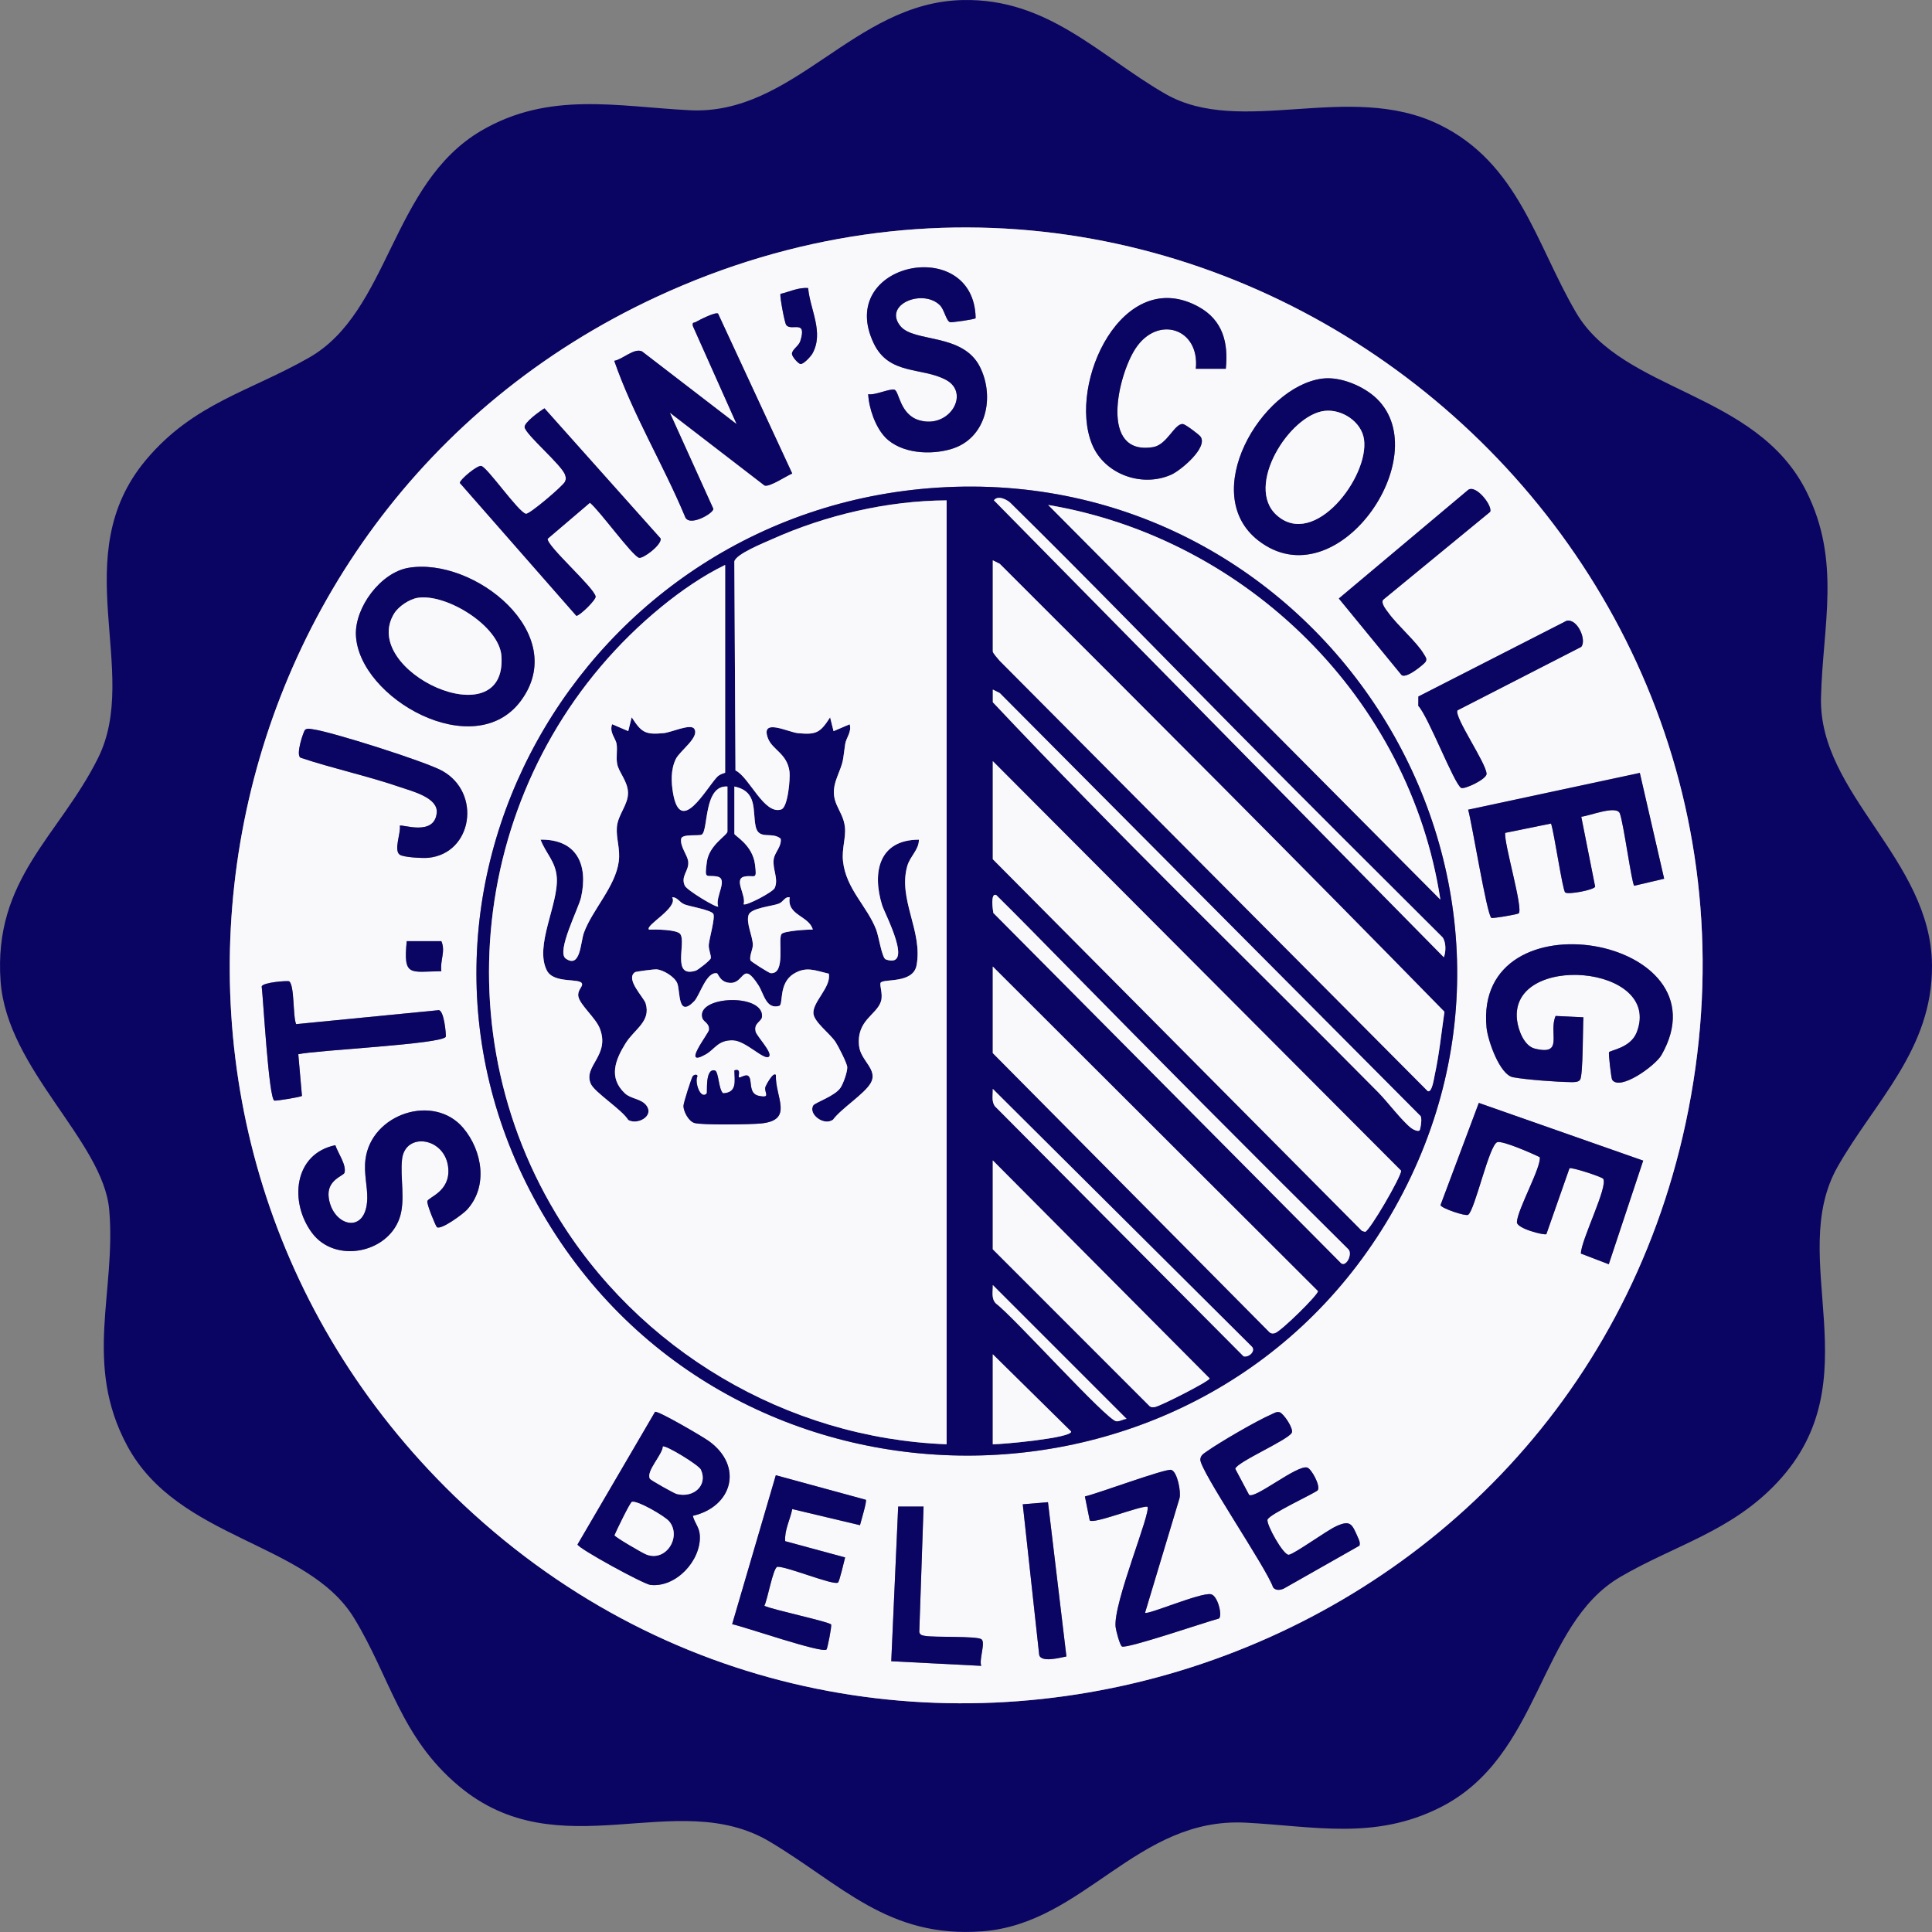 <?xml version="1.0" encoding="UTF-8"?><svg id="Layer_1" xmlns="http://www.w3.org/2000/svg" viewBox="0 0 720 720"><rect x="0" y="0" width="720" height="720" fill="#808080" stroke="none"/><path d="M358.65.02c31.86-.75,50.94,20.7,75.54,34.91,28.21,16.3,68.5-4.82,102.06,11.44,29.7,14.38,36.21,44.72,51.12,70.14,17.46,29.77,67.01,29.27,85.74,66.47,13.14,26.1,6.17,50.06,5.52,76.98-.88,36.05,41.05,60.16,41.37,99.79.25,31.31-21.36,50.75-35.15,75.01-19.48,34.27,13.31,79.46-22.5,117.69-17.14,18.3-38.16,23.33-58.51,35.22-30.59,17.88-29.41,66.96-67.16,85.92-24.51,12.32-47,6.97-72.51,5.66-40.61-2.08-60.07,37.61-98.02,40.49-35.2,2.68-52.44-17.4-79.3-33.41-34.82-20.76-78.36,10.77-115.93-20.79-21.7-18.23-25.42-40.32-38.96-62.52-17.39-28.52-65.6-29.03-84.55-64.22-16.49-30.63-4.05-57.42-6.7-87.91-2.23-25.64-38.07-52.3-40.48-85.09-2.81-38.3,21.83-54.23,36.31-83.3,16.06-32.26-12.14-75.37,17.88-111.13,17.69-21.08,38.63-25.45,60.79-38.11,30.04-17.16,30.48-64.86,64.19-84.58,25.21-14.74,50.48-9,77.54-7.6C296,43.11,318.03.98,358.65.02ZM169.32,557.5c154.45,149.86,414.15,70.09,458.88-138.97C675.36,198.11,450.21,15.34,244.72,110.62,70.18,191.55,30.59,422.89,169.32,557.5Z" fill="#0a0463"/><path d="M169.32,557.5C30.59,422.89,70.18,191.55,244.72,110.62c205.49-95.28,430.64,87.49,383.48,307.91-44.73,209.05-304.43,288.83-458.88,138.97ZM329.87,162.94c5.95,6.16,17.02,6.74,24.82,4.35,13-3.98,16.13-19.49,10.48-30.63-6.39-12.61-24.57-8.96-29.59-15.12-6.6-8.09,8.31-14.07,14.69-7.81,1.74,1.71,2.35,6.02,3.89,6.36.5.11,9.09-1.03,9.45-1.52-.51-31.31-52.53-20.84-37.95,9.45,5.71,11.87,17.89,8.74,26.88,13.54,9.18,4.91,1.37,18.32-9.91,15.07-7.35-2.12-7.44-10.84-9.28-11.39s-7.31,2.19-9.78,1.65c.23,5.21,2.7,12.3,6.32,16.05ZM301.17,107.35c-3.58-.32-6.92,1.38-10.34,2.18-.21,1.25,1.57,10.8,2.17,11.58,1.91,2.51,7.9-2.36,5.23,6.05-.57,1.8-3.08,3.1-3.09,4.68,0,1.08,2.32,3.66,3.16,3.8,1.15.19,3.93-2.89,4.49-3.92,4.34-7.9-.91-16.31-1.62-24.38ZM456.83,137.44c1.01-9.73-1.13-18.1-10.06-23.06-28.31-15.72-48.93,28.32-39.85,51.04,4.53,11.33,18.64,16.37,29.59,11.47,3.56-1.59,13.71-10.09,10.93-14.13-.56-.82-5.67-4.63-6.56-4.73-3.16-.35-5.86,7.73-11.18,8.6-20.09,3.25-13.1-26.66-6.57-36.67,8.27-12.7,24.08-7.6,22.52,7.48h11.19ZM267.59,116.85c-.96-.69-7.03,2.41-8.3,3.15-.77.44-1.3-.13-1.09,1.46l16.34,36.6-35.28-27.12c-2.97-1.35-7.21,2.98-10.34,3.52,6.94,20.02,18.14,38.39,26.33,57.95,1.31,4.29,10.75-1.14,10.6-2.8l-16.23-35.85,35.27,27.14c1.67.84,8.21-3.58,10.36-4.44l-27.65-59.62ZM492.73,141.1c-22.82,3.08-46.22,42.92-23.79,60.34,29.14,22.64,66.38-31.21,44.2-52.81-4.85-4.73-13.66-8.43-20.4-7.52ZM202.91,152.17c-1.59.95-7.71,5.33-7.4,7.07.52,2.89,13.9,14.07,15.07,17.74.35,1.09.43,1.49-.06,2.57-.69,1.51-13.21,12.19-14.52,11.94-2.78-.54-14.29-17.24-16.64-17.84-1.48-.38-7.96,5.07-8.01,6.32l43.43,49.53c1.27,0,7.38-5.97,7.19-7.18-.51-3.33-18.31-18.9-17.88-21.54l15.75-13.42c3.36,2.6,15.84,19.87,18.32,20.51,1.51.39,8.48-4.81,8.04-7.18l-43.3-48.52ZM352.61,181.55c-136.12,6.5-220.65,154.47-148.93,273.19,71.77,118.81,247.97,116.57,316.06-4.51,69.89-124.27-26.53-275.39-167.13-268.68ZM515.4,223.56l39.92-32.79c1.14-2.07-5.26-10.41-8.2-8.18l-48.17,40.45,23.24,28.36c1.5,2.03,8.58-3.97,9.07-4.73.73-1.15-.08-1.96-.61-2.88-2.57-4.44-9.74-10.6-13.12-15.27-.88-1.21-2.93-3.56-2.12-4.97ZM152.22,211.61c-10.36,1.75-20.05,14.79-19.58,25.13,1.06,23.48,44.06,47.82,61.43,24.48,18.65-25.07-17.44-53.73-41.85-49.61ZM583.86,231.33l-55.27,28.23-.03,3.49c3.76,4,13.24,28.85,15.95,30.57,1.12.71,9.45-3.19,9.48-5.19.07-3.8-12.28-21.44-10.82-23.71l46.08-23.63c2.15-2.34-1.25-10.58-5.39-9.76ZM149,307.73c.47,2.61-2.36,9.14-.03,10.79,1.43,1.01,8.6,1.37,10.69,1.16,16.42-1.64,19.92-24.23,5.1-32.43-6.17-3.42-41.14-14.53-48.22-15.47-.97-.13-1.95-.46-2.84.2-.52.38-3.65,9.42-1.68,10.41,12.2,4.06,25.03,6.8,37.17,10.98,4.34,1.49,14.13,3.89,13.57,9.56-.87,8.92-13.06,4.08-13.76,4.81ZM620.17,327.48l-9.07-39.44-63.98,13.71c1.39,4.8,6.97,39.13,8.65,40.32.42.3,9.84-1.32,10.2-1.69,1.73-1.79-5.47-25.84-5.06-29.99l17.1-3.48c1.15,3.19,4.28,24.84,5.28,25.68,1.09.92,10.92-.98,11.16-2.17l-5.17-26.05c3.09-.29,13.19-4.46,14.39-1.19,1.43,3.93,4.39,25.93,5.33,26.92l11.15-2.62ZM164.48,350.74h-12.9c-1.33,13.41,1.18,11.37,12.9,11.19-.55-4,1.66-7.41,0-11.19ZM599.65,392.12c-.3.42.82,9.79,1.14,10.27,2.84,4.34,16.09-5.18,18.4-9.21,25.12-43.97-70.12-60.81-65.2-10.19.46,4.68,4.79,17.55,9.89,18.49s16.34,1.75,21.48,1.81c1.13.01,2.79.11,3.49-.88,1.15-1.63,1-19.91,1.24-23.28l-10.36-.5c-2.74,6.36,3.28,14.9-7.76,12.17-3.94-.98-6.16-6.79-6.61-10.62-3.03-25.37,54.55-20.69,44.57,4.61-2.27,5.74-9.74,6.58-10.28,7.35ZM110.35,381.67c-1.26-3-.55-14.36-2.58-15.96-.42-.33-9.91.34-10.25,1.92.59,4.49,2.64,42.13,4.74,42.52.77.14,9.93-1.31,10.26-1.77l-1.36-15.51c6.21-1.5,54.19-3.77,54.97-6.56.15-.53-.63-10.63-2.97-9.83l-52.82,5.17ZM612.37,432.53l-61.26-21.5-14.28,38.09c.37,1.21,9.32,4.21,10.28,3.61,2.51-1.56,7.85-26.12,10.89-27.08,2-.63,13.18,4.26,15.83,5.61.59,3.67-8.25,19.35-8.53,24.15-.14,2.46,10.37,5.06,10.99,4.51l8.61-24.54c.73-.52,12.07,3.21,12.56,3.91,1.94,2.81-8.34,23.02-8.3,27.88l10.38,3.98,12.83-38.62ZM162.83,457.33c1.58,1.13,9.75-4.94,11.1-6.4,8.08-8.68,5.85-22.07-1.28-30.54-10.98-13.05-34.34-5.32-36.46,11.72-.64,5.19.75,9.93.67,14.43-.24,13.8-12.83,10.63-14.35-.13-.96-6.78,5.58-8.11,5.89-9.41.71-3-2.48-7.3-3.44-10.22-15.57,3.21-17.21,21.34-8.64,32.75,8.47,11.27,27.77,7.66,32.49-5.34,2.44-6.73.21-15.19,1.02-22.2,1.2-10.37,16.33-8.15,17.23,3.48.67,8.66-7.5,10.7-7.81,12.18-.25,1.19,3.15,9.38,3.57,9.68ZM258.2,564.91c14.79-3.42,18.93-18.54,5.94-27.88-2.31-1.66-18.49-11.14-20.01-10.9l-28.91,49.46c.35,1.52,24.61,14.77,27.16,15.06,9.57,1.09,18.93-9.12,18.43-18.4-.17-3.14-1.95-4.61-2.61-7.34ZM465.49,557.1l-5.16-9.72c.41-2.45,19.63-10.7,21.06-13.44.8-1.53-3.1-7.27-4.53-7.64-1.24-.32-2.14.41-3.18.85-5.17,2.21-19.39,10.47-24.04,13.8-1.11.8-2.2,1.33-2.33,2.92-.32,3.93,24.75,40.56,27.12,47.7,1.01,1.23,2.56,1.04,3.91.48l28.28-16.04c.35-1.15-.17-2.12-.61-3.13-2.19-5.03-2.81-6.46-7.97-4.15-3.63,1.62-15.53,10.32-17.75,10.68-1.97.32-8.46-11.32-7.94-13.09.6-2.05,18.16-10.07,18.74-10.99,1.05-1.67-2.35-7.89-3.91-8.41-3.69-1.21-19.44,11.8-21.71,10.17ZM426.73,601.03l12.83-42.65c.67-2.22-.79-9.95-3.08-10.6-2.06-.59-27.79,8.95-32.17,9.9l1.8,8.94c1.46,1.46,18.24-5.32,21.47-5.14,1.71,1.59-12.87,36.09-11.82,44.92.15,1.28,1.55,6.63,2.33,7.18,1.54,1.08,31.83-9.3,36.17-10.4,1.38-1.04-.45-8.67-3.04-9.07-4.02-.62-23.59,7.82-24.49,6.92ZM322.67,558.93l-33.54-9.15-16.27,55.51c4.42.9,33.43,10.96,35.16,9.45.36-.31,2.05-8.86,1.71-9.33-.75-1.05-21.81-5.49-24.87-6.96,1.21-2.37,3.23-14.07,4.83-14.55,3.6-.16,20.94,7.06,22.6,5.88.59-.42,2.25-7.87,2.67-9.36l-22.34-6.06c-.3-4.16,1.84-7.96,2.64-11.96l25.24,6c.37-1.52,2.62-8.84,2.18-9.46ZM390.55,559.82l-9.4.79,6.14,56.22c.89,2.83,7.78.94,10.13.48l-6.87-57.49ZM344.19,561.46h-9.47s-2.58,57.64-2.58,57.64l33.54,1.72c-.94-2.19,1.73-8.84.04-9.93-1.93-1.25-17.54-.59-21.11-1.25-.98-.18-1.74-.29-2.03-1.41l1.6-46.76Z" fill="#f9f9fb"/><path d="M352.61,181.55c140.6-6.71,237.02,144.41,167.13,268.68-68.1,121.08-244.29,123.32-316.06,4.51-71.72-118.72,12.81-266.69,148.93-273.19ZM460.56,272.17c-27.87-28.16-55.43-56.64-83.69-84.44-1.28-1.46-4.97-3.36-6.47-1.28l167.68,170.3c.81-2.14.85-5.39-.39-7.35-25.79-25.66-51.58-51.41-77.13-77.23ZM352.78,186.46c-22.09.13-44.97,5.47-65.07,14.47-3.09,1.38-13.51,5.55-14.04,8.32l.42,77.86c5.14,2.41,10.69,16.73,17.09,14.52,2.49-.86,3.35-11.58,3.05-14.03-.85-6.87-6.44-8.12-8.07-12.58-2.78-7.6,7.56-2.14,11.26-1.8,6.84.64,8.26-.18,11.94-5.9l1.28,5.15,6.01-2.57c.84,2.84-1.33,5.04-1.67,7.35-1.05,7.21-.43,5.75-3.05,12.43-3.63,9.3,2.23,11.61,2.95,18.58.41,3.99-1.23,7.99-.71,12.72,1.13,10.31,8.98,16.71,12.36,25.47.95,2.45,2.15,10.59,3.56,11.08,10.74,3.7-.4-17.12-1.34-20.17-3.82-12.34-1.17-24.43,13.7-24.46.02,3.8-3.28,6.15-4.34,9.84-3.52,12.37,5.87,24.32,3.46,37.01-1.3,6.89-12.22,4.87-13.37,6.45-.56.77.97,4.27.11,6.95-1.64,5.15-9.18,7.01-8.16,16.63.59,5.6,7.27,8.82,4.29,13.9-2.39,4.08-10.92,9.39-14,13.57-3.36,2.45-9.3-2.02-7.38-5.3.63-1.07,8.04-3.43,10.17-6.59,1.03-1.53,2.59-5.88,2.52-7.67-.05-1.42-3.45-8.02-4.38-9.41-2.17-3.23-7.95-7.36-8.23-10.59-.38-4.32,6.76-9.92,5.72-14.85-5.06-1.16-8.42-2.86-13.11.07-5.77,3.6-3.71,11.48-5.38,11.95-4.9,1.36-5.69-4.55-7.73-7.72-5.93-9.21-5.21-.94-10.22-.87-4.09.06-4.7-3.47-5.25-3.57-3.97-.7-6.37,8.27-8.48,10.43-6.25,6.42-5.1-3.74-6.29-6.71-.97-2.44-5.19-4.98-7.72-5.19-.91-.08-7.69.82-8.02,1.05-3.77,2.54,3.25,9.34,3.95,11.63,2.06,6.74-4.19,9.57-7.51,14.93-3.76,6.07-6.46,12.73-.21,18.6,2.32,2.18,6.26,1.92,8.17,4.74,2.61,3.85-3.52,7.13-6.93,5.19-2.34-3.89-12.58-10.28-13.98-13.53-2.87-6.66,7.33-10.45,3.38-20.59-1.52-3.9-7.35-8.72-7.98-11.87-.47-2.32,1.59-3.56,1.37-4.72-.46-2.37-10.46.1-13.1-4.98-4.76-9.15,4.34-24.66,3.68-34.64-.4-6.05-4.04-8.89-6.05-14.15,13.53-.17,17.83,9.37,15.09,21.54-.94,4.16-9.34,20.28-5.69,22.8,5.53,3.81,5.47-6.13,6.77-9.67,3.16-8.59,11.76-17.17,12.98-26.57.61-4.68-1.03-8.5-.71-12.71.36-4.75,4.27-8.4,4.15-12.94-.12-4.23-3.4-7.44-4.02-10.6-.51-2.55.14-5.07-.23-7.51-.3-2-2.81-4.34-1.67-7.35l6.01,2.57,1.28-5.15c3.68,5.72,5.1,6.54,11.94,5.9,2.75-.26,9.96-3.61,11.34-1.66,2.2,3.12-5.32,8.2-6.84,11.32-1.91,3.9-1.74,8.62-1,12.86,2.77,15.67,12.03-1.44,16.34-6.13,1.18-1.28,3.05-1.49,3.05-1.66v-77.41c-8.18,3.93-16.58,9.76-23.62,15.51-67.08,54.78-84.3,151.46-39.51,226.11,30.54,50.89,86.02,83.87,145.67,86.08V186.46ZM536.78,335.25c-11.41-74.75-71.95-134.53-146.16-147.07l146.16,147.07ZM369.98,208.82v33.97c0,.58,1.98,2.76,2.56,3.46l159.53,160.38c1.6.69,2.32-4.71,2.6-5.98,1.69-7.73,2.49-15.76,3.63-23.59-54.82-56.07-110.21-111.56-165.74-166.96l-2.59-1.28ZM529.04,421.27c.22-.19,1.27-5.04.08-5.62l-156.55-157.38-2.58-1.28v4.71c46.53,49.43,95.73,96.96,143.61,145.35,3.4,3.44,8.97,10.81,12.37,13.39.79.6,2.46,1.35,3.07.83ZM369.98,283.65v36.55l137.57,138.52,1.19.35c1.7-.36,13.45-20.54,13.4-22.78l-152.17-152.64ZM271.1,293.11c-8.98-.61-7.06,16.43-9.6,17.92-1.04.61-7.29-.37-7.67,1.55-.44,3.03,2.4,6.06,2.64,8.57.34,3.42-2.91,5.33-1.28,8.92.77,1.69,11.89,8.42,12.45,7.76-1.33-3.55,4-10.36-.44-11.18-4.04-.74-4.74,1.49-3.78-5.52.87-6.29,7.66-9.84,7.66-11.25v-16.77ZM273.68,293.11v17.63c0,.7,6.69,4.04,7.66,11.26.86,6.38-.04,3.97-3.78,4.65-4.4.81.62,6.92-.44,10.33.77.8,10.88-4.48,11.59-6.04,1.54-3.4-.88-6.99-.38-10.67.36-2.68,3.01-4.73,2.62-7.7-3.22-2.83-8.23.7-9.34-4.6-1.23-5.9.81-13.02-7.93-14.86ZM395.44,357.95c-8.02-8.16-16.03-16.36-24.18-24.4-2.25-.94-1.23,5.78-1.07,6.68l129.17,130.09c2.02,2.76,4.94-3.04,3.09-4.79-35.94-35.59-71.6-71.52-107.01-107.58ZM265.82,340.54c-.92-1.44-8.81-2.75-10.69-3.49-2.02-.8-2.71-2.81-4.66-2.65,2.45,3.92-10.32,10.5-8.6,12.04,2.25-.1,10.44-.05,11.65,1.67,2.29,3.26-3.42,16.51,5.78,13.62.82-.26,5.45-3.87,5.59-4.63.2-1.06-.91-3.26-.75-5.06.21-2.42,2.5-10.19,1.67-11.5ZM294.31,334.4c-1.86-.35-2.34,1.67-4.08,2.36-2.52.99-10.39,1.59-11.27,4.24-.98,2.95,1.53,7.85,1.59,11.04.04,1.83-1.32,4-.9,5.84.1.43,6.94,4.73,7.5,4.78,5.85.55,2.63-12.53,4.09-14.56.85-1.18,9.67-1.72,11.66-1.67-1.39-5.18-9.74-5.26-8.6-12.03ZM369.98,360.2v32.25l103.2,104.11c.61.46,1.2.44,1.91.27,2.15-.53,16.27-14.43,16.06-15.67l-121.17-120.96ZM369.98,405.79c.08,2.17-.58,4.62.81,6.49l92.65,93.18c2.07.54,4.84-2.19,2.89-3.8l-96.35-95.87ZM369.98,432.45v33.11l58.5,58.52c.61.46,1.21.37,1.9.27,1.96-.28,20.17-9.52,20.43-10.65l-80.83-81.26ZM419.85,528.77l-49.86-49.87c.08,2.35-.7,5.12,1.23,6.93,6.32,4.65,41.28,43.5,44.79,43.83,1.35.13,2.54-.8,3.84-.89ZM369.98,538.24c3.46.03,29.23-2.31,29.22-4.73l-29.22-28.81v33.54Z" fill="#0a0463"/><path d="M267.59,116.85l27.65,59.62c-2.15.87-8.7,5.29-10.36,4.44l-35.27-27.14,16.23,35.85c.15,1.66-9.29,7.09-10.6,2.8-8.19-19.56-19.39-37.94-26.33-57.95,3.13-.54,7.37-4.86,10.34-3.52l35.28,27.12-16.34-36.6c-.21-1.6.32-1.02,1.09-1.46,1.27-.74,7.35-3.84,8.3-3.15Z" fill="#0a0463"/><path d="M599.65,392.12c.54-.77,8.02-1.6,10.28-7.35,9.97-25.29-47.6-29.97-44.57-4.61.46,3.82,2.68,9.64,6.61,10.62,11.04,2.74,5.02-5.81,7.76-12.17l10.36.5c-.24,3.37-.09,21.65-1.24,23.28-.7.99-2.36.89-3.49.88-5.15-.06-16.52-.9-21.48-1.81s-9.44-13.8-9.89-18.49c-4.92-50.61,90.32-33.78,65.2,10.19-2.31,4.04-15.56,13.55-18.4,9.21-.32-.48-1.44-9.84-1.14-10.27Z" fill="#0a0463"/><path d="M492.73,141.1c6.74-.91,15.55,2.8,20.4,7.52,22.18,21.6-15.06,75.45-44.2,52.81-22.42-17.42.97-57.26,23.79-60.34ZM493.61,153.12c-13.1,1.54-29.83,28.13-17.82,38.88,14.09,12.61,34.51-14.37,32.54-28.26-.93-6.59-8.27-11.38-14.72-10.62Z" fill="#0a0463"/><path d="M152.22,211.61c24.41-4.13,60.5,24.54,41.85,49.61-17.37,23.34-60.37-1-61.43-24.48-.47-10.34,9.22-23.38,19.58-25.13ZM155.66,222.79c-3.11.5-7.14,3.19-8.77,5.85-13.17,21.43,42.14,46.9,39.98,15.84-.78-11.27-20.63-23.39-31.21-21.69Z" fill="#0a0463"/><path d="M612.37,432.53l-12.83,38.62-10.38-3.98c-.05-4.86,10.24-25.07,8.3-27.88-.49-.7-11.83-4.43-12.56-3.91l-8.61,24.54c-.63.55-11.14-2.05-10.99-4.51.28-4.8,9.12-20.49,8.53-24.15-2.65-1.34-13.83-6.24-15.83-5.61-3.04.96-8.37,25.51-10.89,27.08-.96.6-9.92-2.41-10.28-3.61l14.28-38.09,61.26,21.5Z" fill="#0a0463"/><path d="M620.17,327.48l-11.15,2.62c-.94-1-3.9-23-5.33-26.92-1.19-3.27-11.3.9-14.39,1.19l5.17,26.05c-.24,1.2-10.07,3.09-11.16,2.17-1-.85-4.13-22.49-5.28-25.68l-17.1,3.48c-.42,4.15,6.79,28.21,5.06,29.99-.36.37-9.78,1.99-10.2,1.69-1.68-1.19-7.26-35.53-8.65-40.32l63.98-13.71,9.07,39.44Z" fill="#0a0463"/><path d="M202.91,152.17l43.3,48.52c.45,2.36-6.53,7.57-8.04,7.18-2.49-.65-14.96-17.91-18.32-20.51l-15.75,13.42c-.43,2.64,17.37,18.21,17.88,21.54.18,1.21-5.92,7.18-7.19,7.18l-43.43-49.53c.05-1.25,6.53-6.7,8.01-6.32,2.34.6,13.85,17.29,16.64,17.84,1.31.26,13.83-10.43,14.52-11.94.49-1.08.41-1.49.06-2.57-1.17-3.67-14.55-14.84-15.07-17.74-.31-1.74,5.8-6.12,7.4-7.07Z" fill="#0a0463"/><path d="M329.87,162.94c-3.62-3.75-6.09-10.84-6.32-16.05,2.47.54,8-2.17,9.78-1.65s1.94,9.27,9.28,11.39c11.28,3.25,19.09-10.17,9.91-15.07-8.99-4.81-21.16-1.67-26.88-13.54-14.58-30.29,37.44-40.76,37.95-9.45-.36.5-8.95,1.64-9.45,1.52-1.55-.35-2.15-4.66-3.89-6.36-6.38-6.26-21.28-.27-14.69,7.81,5.02,6.16,23.2,2.51,29.59,15.12,5.65,11.14,2.53,26.65-10.48,30.63-7.8,2.39-18.87,1.81-24.82-4.35Z" fill="#0a0463"/><path d="M162.83,457.33c-.42-.3-3.82-8.49-3.57-9.68.31-1.48,8.49-3.52,7.81-12.18-.9-11.63-16.03-13.84-17.23-3.48-.81,7.01,1.42,15.47-1.02,22.2-4.72,13-24.02,16.61-32.49,5.34-8.58-11.41-6.93-29.55,8.64-32.75.96,2.91,4.15,7.21,3.44,10.22-.31,1.29-6.84,2.63-5.89,9.41,1.52,10.76,14.11,13.93,14.35.13.08-4.49-1.32-9.24-.67-14.43,2.11-17.04,25.47-24.77,36.46-11.72,7.12,8.47,9.35,21.86,1.28,30.54-1.36,1.46-9.53,7.52-11.1,6.4Z" fill="#0a0463"/><path d="M258.2,564.91c.67,2.73,2.44,4.2,2.61,7.34.5,9.29-8.86,19.49-18.43,18.4-2.56-.29-26.82-13.54-27.16-15.06l28.91-49.46c1.52-.24,17.69,9.24,20.01,10.9,12.99,9.34,8.85,24.46-5.94,27.88ZM247.04,539.1c-.18,3.09-6.52,9.39-4.8,12.05.31.48,8.88,5.33,9.91,5.6,6.29,1.64,11.74-3.19,9.04-9.04-.81-1.75-13.26-9.29-14.16-8.61ZM249.33,566.9c-1.53-1.8-11.52-7.7-13.79-7.22-.69.14-5.82,10.79-6.5,12.46.16.67,10.35,6.6,11.8,7.17,7.42,2.95,13.34-6.7,8.5-12.41Z" fill="#0a0463"/><path d="M456.83,137.44h-11.19c1.56-15.08-14.25-20.18-22.52-7.48-6.53,10.01-13.52,39.92,6.57,36.67,5.33-.86,8.02-8.95,11.18-8.6.9.1,6,3.91,6.56,4.73,2.78,4.04-7.38,12.54-10.93,14.13-10.95,4.91-25.06-.14-29.59-11.47-9.08-22.72,11.54-66.76,39.85-51.04,8.93,4.96,11.07,13.33,10.06,23.06Z" fill="#0a0463"/><path d="M322.67,558.93c.45.62-1.81,7.94-2.18,9.46l-25.24-6c-.8,4-2.94,7.8-2.64,11.96l22.34,6.06c-.42,1.48-2.07,8.94-2.67,9.36-1.66,1.18-19-6.04-22.6-5.88-1.6.48-3.63,12.18-4.83,14.55,3.07,1.47,24.12,5.91,24.87,6.96.33.47-1.36,9.01-1.71,9.33-1.72,1.51-30.74-8.55-35.16-9.45l16.27-55.51,33.54,9.15Z" fill="#0a0463"/><path d="M465.49,557.1c2.27,1.63,18.02-11.38,21.71-10.17,1.57.52,4.96,6.74,3.91,8.41-.58.92-18.14,8.94-18.74,10.99-.52,1.77,5.97,13.41,7.94,13.09,2.22-.36,14.12-9.06,17.75-10.68,5.16-2.31,5.78-.88,7.97,4.15.44,1.01.96,1.98.61,3.13l-28.28,16.04c-1.35.56-2.9.75-3.91-.48-2.37-7.14-27.45-43.78-27.12-47.7.13-1.59,1.22-2.12,2.33-2.92,4.64-3.33,18.87-11.6,24.04-13.8,1.04-.44,1.93-1.17,3.18-.85,1.42.37,5.32,6.11,4.53,7.64-1.43,2.74-20.65,10.99-21.06,13.44l5.16,9.72Z" fill="#0a0463"/><path d="M426.73,601.03c.9.9,20.47-7.55,24.49-6.92,2.59.4,4.43,8.03,3.04,9.07-4.34,1.1-34.63,11.48-36.17,10.4-.78-.55-2.18-5.9-2.33-7.18-1.05-8.84,13.53-43.33,11.82-44.92-3.23-.18-20.02,6.6-21.47,5.14l-1.8-8.94c4.38-.95,30.11-10.49,32.17-9.9,2.29.65,3.74,8.38,3.08,10.6l-12.83,42.65Z" fill="#0a0463"/><path d="M110.35,381.67l52.82-5.17c2.35-.8,3.12,9.3,2.97,9.83-.78,2.79-48.76,5.06-54.97,6.56l1.36,15.51c-.33.45-9.49,1.91-10.26,1.77-2.1-.39-4.16-38.03-4.74-42.52.34-1.58,9.82-2.25,10.25-1.92,2.03,1.59,1.32,12.96,2.58,15.96Z" fill="#0a0463"/><path d="M515.4,223.56c-.81,1.41,1.24,3.76,2.12,4.97,3.38,4.67,10.55,10.83,13.12,15.27.53.92,1.34,1.73.61,2.88-.48.76-7.57,6.76-9.07,4.73l-23.24-28.36,48.17-40.45c2.94-2.23,9.34,6.11,8.2,8.18l-39.92,32.79Z" fill="#0a0463"/><path d="M149,307.73c.7-.73,12.89,4.11,13.76-4.81.56-5.67-9.23-8.07-13.57-9.56-12.14-4.18-24.97-6.91-37.17-10.98-1.97-.99,1.16-10.03,1.68-10.41.9-.66,1.87-.33,2.84-.2,7.08.94,42.04,12.05,48.22,15.47,14.82,8.2,11.31,30.8-5.1,32.43-2.09.21-9.26-.15-10.69-1.16-2.33-1.65.5-8.19.03-10.79Z" fill="#0a0463"/><path d="M583.86,231.33c4.14-.82,7.54,7.42,5.39,9.76l-46.08,23.63c-1.46,2.26,10.89,19.91,10.82,23.71-.03,2-8.36,5.9-9.48,5.19-2.71-1.72-12.19-26.57-15.95-30.57l.03-3.49,55.27-28.23Z" fill="#0a0463"/><path d="M344.19,561.46l-1.6,46.76c.29,1.12,1.05,1.23,2.03,1.41,3.57.66,19.18,0,21.11,1.25,1.69,1.09-.97,7.74-.04,9.93l-33.54-1.72,2.58-57.64h9.47Z" fill="#0a0463"/><path d="M390.55,559.82l6.87,57.49c-2.35.46-9.24,2.35-10.13-.48l-6.14-56.22,9.4-.79Z" fill="#0a0463"/><path d="M301.17,107.35c.72,8.07,5.96,16.48,1.62,24.38-.56,1.02-3.34,4.11-4.49,3.92-.85-.14-3.17-2.72-3.16-3.8,0-1.58,2.52-2.88,3.09-4.68,2.68-8.41-3.32-3.54-5.23-6.05-.6-.79-2.38-10.34-2.17-11.58,3.42-.8,6.75-2.5,10.34-2.18Z" fill="#0a0463"/><path d="M164.48,350.74c1.66,3.78-.55,7.19,0,11.19-11.72.19-14.23,2.23-12.9-11.19h12.9Z" fill="#0a0463"/><path d="M352.78,186.46v351.78c-59.64-2.22-115.13-35.19-145.67-86.08-44.8-74.64-27.57-171.33,39.51-226.11,7.04-5.75,15.44-11.58,23.62-15.51v77.41c0,.17-1.87.38-3.05,1.66-4.32,4.69-13.57,21.8-16.34,6.13-.75-4.24-.91-8.95,1-12.86,1.52-3.12,9.04-8.2,6.84-11.32-1.38-1.95-8.59,1.4-11.34,1.66-6.84.64-8.26-.18-11.94-5.9l-1.28,5.15-6.01-2.57c-1.14,3.01,1.37,5.35,1.67,7.35.37,2.44-.27,4.96.23,7.51.63,3.15,3.91,6.37,4.02,10.6.13,4.54-3.78,8.19-4.15,12.94-.32,4.21,1.32,8.03.71,12.71-1.22,9.4-9.82,17.98-12.98,26.57-1.3,3.54-1.24,13.48-6.77,9.67-3.65-2.51,4.75-18.63,5.69-22.8,2.74-12.17-1.56-21.71-15.09-21.54,2.01,5.26,5.65,8.11,6.05,14.15.67,9.98-8.43,25.49-3.68,34.64,2.64,5.08,12.64,2.61,13.1,4.98.22,1.16-1.83,2.4-1.37,4.72.63,3.15,6.46,7.96,7.98,11.87,3.94,10.14-6.25,13.93-3.38,20.59,1.4,3.25,11.64,9.64,13.98,13.53,3.41,1.94,9.53-1.33,6.93-5.19-1.91-2.82-5.85-2.56-8.17-4.74-6.25-5.87-3.56-12.53.21-18.6,3.32-5.35,9.57-8.18,7.51-14.93-.7-2.29-7.72-9.09-3.95-11.63.34-.23,7.12-1.12,8.02-1.05,2.53.21,6.75,2.76,7.72,5.19,1.19,2.97.04,13.13,6.29,6.71,2.11-2.17,4.51-11.13,8.48-10.43.55.1,1.17,3.62,5.25,3.57,5.01-.07,4.29-8.35,10.22.87,2.04,3.17,2.83,9.08,7.73,7.72,1.67-.46-.39-8.35,5.38-11.95,4.69-2.93,8.05-1.23,13.11-.07,1.04,4.93-6.1,10.53-5.72,14.85.29,3.22,6.06,7.35,8.23,10.59.93,1.39,4.33,7.98,4.38,9.41.07,1.79-1.49,6.15-2.52,7.67-2.13,3.16-9.54,5.51-10.17,6.59-1.92,3.29,4.02,7.76,7.38,5.3,3.09-4.18,11.61-9.49,14-13.57,2.98-5.08-3.7-8.31-4.29-13.9-1.02-9.62,6.53-11.49,8.16-16.63.85-2.68-.67-6.18-.11-6.95,1.15-1.58,12.07.44,13.37-6.45,2.4-12.69-6.99-24.64-3.46-37.01,1.05-3.69,4.36-6.05,4.34-9.84-14.88.03-17.53,12.12-13.7,24.46.94,3.04,12.08,23.86,1.34,20.17-1.4-.48-2.61-8.62-3.56-11.08-3.38-8.77-11.23-15.16-12.36-25.47-.52-4.72,1.12-8.73.71-12.72-.72-6.97-6.58-9.28-2.95-18.58,2.61-6.68,1.99-5.23,3.05-12.43.34-2.31,2.51-4.51,1.67-7.35l-6.01,2.57-1.28-5.15c-3.68,5.72-5.1,6.54-11.94,5.9-3.7-.35-14.04-5.8-11.26,1.8,1.63,4.46,7.22,5.71,8.07,12.58.3,2.45-.56,13.17-3.05,14.03-6.39,2.21-11.95-12.11-17.09-14.52l-.42-77.86c.53-2.77,10.95-6.93,14.04-8.32,20.09-9,42.98-14.34,65.07-14.47ZM286.57,393.74c1.43-1.36-4.59-7.58-5-9.25-.85-3.36,2.35-3.71,2.42-5.77.28-8.66-24.65-7.57-22.22.65.44,1.48,2.7,1.88,2.49,4.42-.12,1.37-10.51,14.35-1.28,9.13,3.49-1.97,4.57-5.42,10.25-5.23,4.77.16,11.65,7.68,13.35,6.05ZM269.48,407.44c-1.77-1.53-1.59-8.21-3.12-8.53-3.71-.78-2.66,8.24-3,8.59-2.35,2.43-4.6-4.33-3.43-6.45-.09-.78-1.13-.64-1.74-.02-.41.42-3.53,10.09-3.49,11.18.09,2.17,1.97,5.67,4.11,6.29,2.81.82,20.98.56,24.76.18,12.45-1.25,5.27-9.75,5.58-18.06-1.01-1.33-3.73,3.93-3.87,4.35-.72,2.07,2.34,4.43-2.57,3.39-4.01-.85-2.18-6.08-3.84-7.38-1.04-.81-3.07.89-3.47.5-.44-.42,1.03-3.53-1.72-2.58.08,4.09,1.07,8.26-4.2,8.53Z" fill="#f9f9fb"/><path d="M369.98,208.82l2.59,1.28c55.53,55.41,110.92,110.9,165.74,166.96-1.14,7.82-1.95,15.86-3.63,23.59-.28,1.27-1,6.67-2.6,5.98l-159.53-160.38c-.58-.7-2.56-2.88-2.56-3.46v-33.97Z" fill="#f9f9fb"/><path d="M369.98,283.65l152.17,152.64c.05,2.24-11.71,22.42-13.4,22.78l-1.19-.35-137.57-138.52v-36.55Z" fill="#f9f9fb"/><path d="M536.78,335.25l-146.16-147.07c74.21,12.54,134.75,72.32,146.16,147.07Z" fill="#f9f9fb"/><path d="M369.98,360.2l121.17,120.96c.22,1.24-13.9,15.14-16.06,15.67-.71.17-1.3.19-1.91-.27l-103.2-104.11v-32.25Z" fill="#f9f9fb"/><path d="M369.98,432.45l80.83,81.26c-.26,1.12-18.46,10.37-20.43,10.65-.7.1-1.3.19-1.9-.27l-58.5-58.52v-33.11Z" fill="#f9f9fb"/><path d="M460.56,272.17c25.55,25.82,51.34,51.57,77.13,77.23,1.23,1.96,1.2,5.21.39,7.35l-167.68-170.3c1.5-2.08,5.19-.18,6.47,1.28,28.25,27.79,55.82,56.28,83.69,84.44Z" fill="#f9f9fb"/><path d="M529.04,421.27c-.6.52-2.28-.23-3.07-.83-3.4-2.58-8.97-9.95-12.37-13.39-47.88-48.39-97.08-95.92-143.6-145.35v-4.71s2.57,1.28,2.57,1.28l156.55,157.38c1.19.58.14,5.43-.08,5.62Z" fill="#f9f9fb"/><path d="M395.44,357.95c35.41,36.06,71.07,71.99,107.01,107.58,1.86,1.75-1.06,7.54-3.09,4.79l-129.17-130.09c-.16-.9-1.18-7.62,1.07-6.68,8.15,8.04,16.16,16.24,24.18,24.4Z" fill="#f9f9fb"/><path d="M369.98,405.79l96.35,95.87c1.95,1.62-.82,4.35-2.89,3.8l-92.65-93.18c-1.38-1.87-.73-4.32-.81-6.49Z" fill="#f9f9fb"/><path d="M369.98,538.24v-33.54l29.22,28.81c.01,2.42-25.76,4.76-29.22,4.73Z" fill="#f9f9fb"/><path d="M271.1,293.11v16.77c0,1.42-6.8,4.96-7.66,11.25-.96,7.01-.26,4.78,3.78,5.52,4.44.81-.89,7.63.44,11.18-.56.66-11.68-6.07-12.45-7.76-1.64-3.59,1.61-5.5,1.28-8.92-.25-2.51-3.08-5.54-2.64-8.57.38-1.93,6.63-.94,7.67-1.55,2.53-1.49.62-18.53,9.6-17.92Z" fill="#f9f9fb"/><path d="M273.68,293.11c8.74,1.84,6.7,8.96,7.93,14.86,1.11,5.3,6.12,1.78,9.34,4.6.39,2.97-2.25,5.02-2.62,7.7-.5,3.67,1.92,7.27.38,10.67-.7,1.56-10.81,6.83-11.59,6.04,1.07-3.4-3.96-9.52.44-10.33,3.74-.69,4.64,1.72,3.78-4.65-.98-7.22-7.66-10.56-7.66-11.26v-17.63Z" fill="#f9f9fb"/><path d="M294.31,334.4c-1.14,6.77,7.21,6.85,8.6,12.03-2-.06-10.81.49-11.66,1.67-1.46,2.03,1.75,15.11-4.09,14.56-.57-.05-7.4-4.35-7.5-4.78-.42-1.85.94-4.01.9-5.84-.07-3.19-2.57-8.08-1.59-11.04.88-2.65,8.74-3.25,11.27-4.24,1.74-.68,2.23-2.7,4.08-2.36Z" fill="#f9f9fb"/><path d="M265.82,340.54c.83,1.31-1.46,9.08-1.67,11.5-.16,1.8.95,4.01.75,5.06-.15.76-4.77,4.37-5.59,4.63-9.2,2.89-3.49-10.36-5.78-13.62-1.21-1.73-9.4-1.78-11.65-1.67-1.73-1.53,11.05-8.12,8.6-12.04,1.95-.16,2.63,1.85,4.66,2.65,1.88.75,9.77,2.05,10.69,3.49Z" fill="#f9f9fb"/><path d="M419.85,528.77c-1.3.09-2.49,1.02-3.84.89-3.51-.33-38.46-39.18-44.79-43.83-1.94-1.81-1.16-4.58-1.23-6.93l49.86,49.87Z" fill="#f9f9fb"/><path d="M493.61,153.12c6.46-.76,13.79,4.03,14.72,10.62,1.96,13.89-18.45,40.86-32.54,28.26-12.02-10.75,4.72-37.34,17.82-38.88Z" fill="#f9f9fb"/><path d="M155.66,222.79c10.58-1.7,30.42,10.42,31.21,21.69,2.16,31.05-53.15,5.59-39.98-15.84,1.63-2.66,5.66-5.35,8.77-5.85Z" fill="#f9f9fb"/><path d="M249.33,566.9c4.84,5.71-1.08,15.36-8.5,12.41-1.44-.57-11.64-6.5-11.8-7.17.69-1.67,5.82-12.31,6.5-12.46,2.27-.48,12.27,5.42,13.79,7.22Z" fill="#f9f9fb"/><path d="M247.04,539.1c.9-.68,13.35,6.86,14.16,8.61,2.69,5.85-2.76,10.68-9.04,9.04-1.03-.27-9.6-5.12-9.91-5.6-1.73-2.66,4.62-8.96,4.8-12.05Z" fill="#f9f9fb"/><path d="M269.48,407.44c5.27-.26,4.28-4.44,4.2-8.53,2.75-.94,1.28,2.16,1.72,2.58.4.38,2.43-1.31,3.47-.5,1.67,1.3-.17,6.52,3.84,7.38,4.9,1.05,1.85-1.31,2.57-3.39.14-.42,2.86-5.68,3.87-4.35-.31,8.32,6.87,16.82-5.58,18.06-3.78.38-21.95.64-24.76-.18-2.14-.63-4.02-4.13-4.11-6.29-.04-1.09,3.08-10.76,3.49-11.18.61-.63,1.65-.77,1.74.02-1.17,2.12,1.08,8.88,3.43,6.45.34-.35-.71-9.37,3-8.59,1.53.32,1.35,6.99,3.12,8.53Z" fill="#0a0463"/><path d="M286.57,393.74c-1.7,1.63-8.58-5.9-13.35-6.05-5.68-.19-6.77,3.26-10.25,5.23-9.23,5.22,1.17-7.76,1.28-9.13.21-2.54-2.05-2.94-2.49-4.42-2.43-8.21,22.5-9.31,22.22-.65-.07,2.06-3.26,2.41-2.42,5.77.42,1.66,6.43,7.88,5,9.25Z" fill="#0a0463"/></svg>